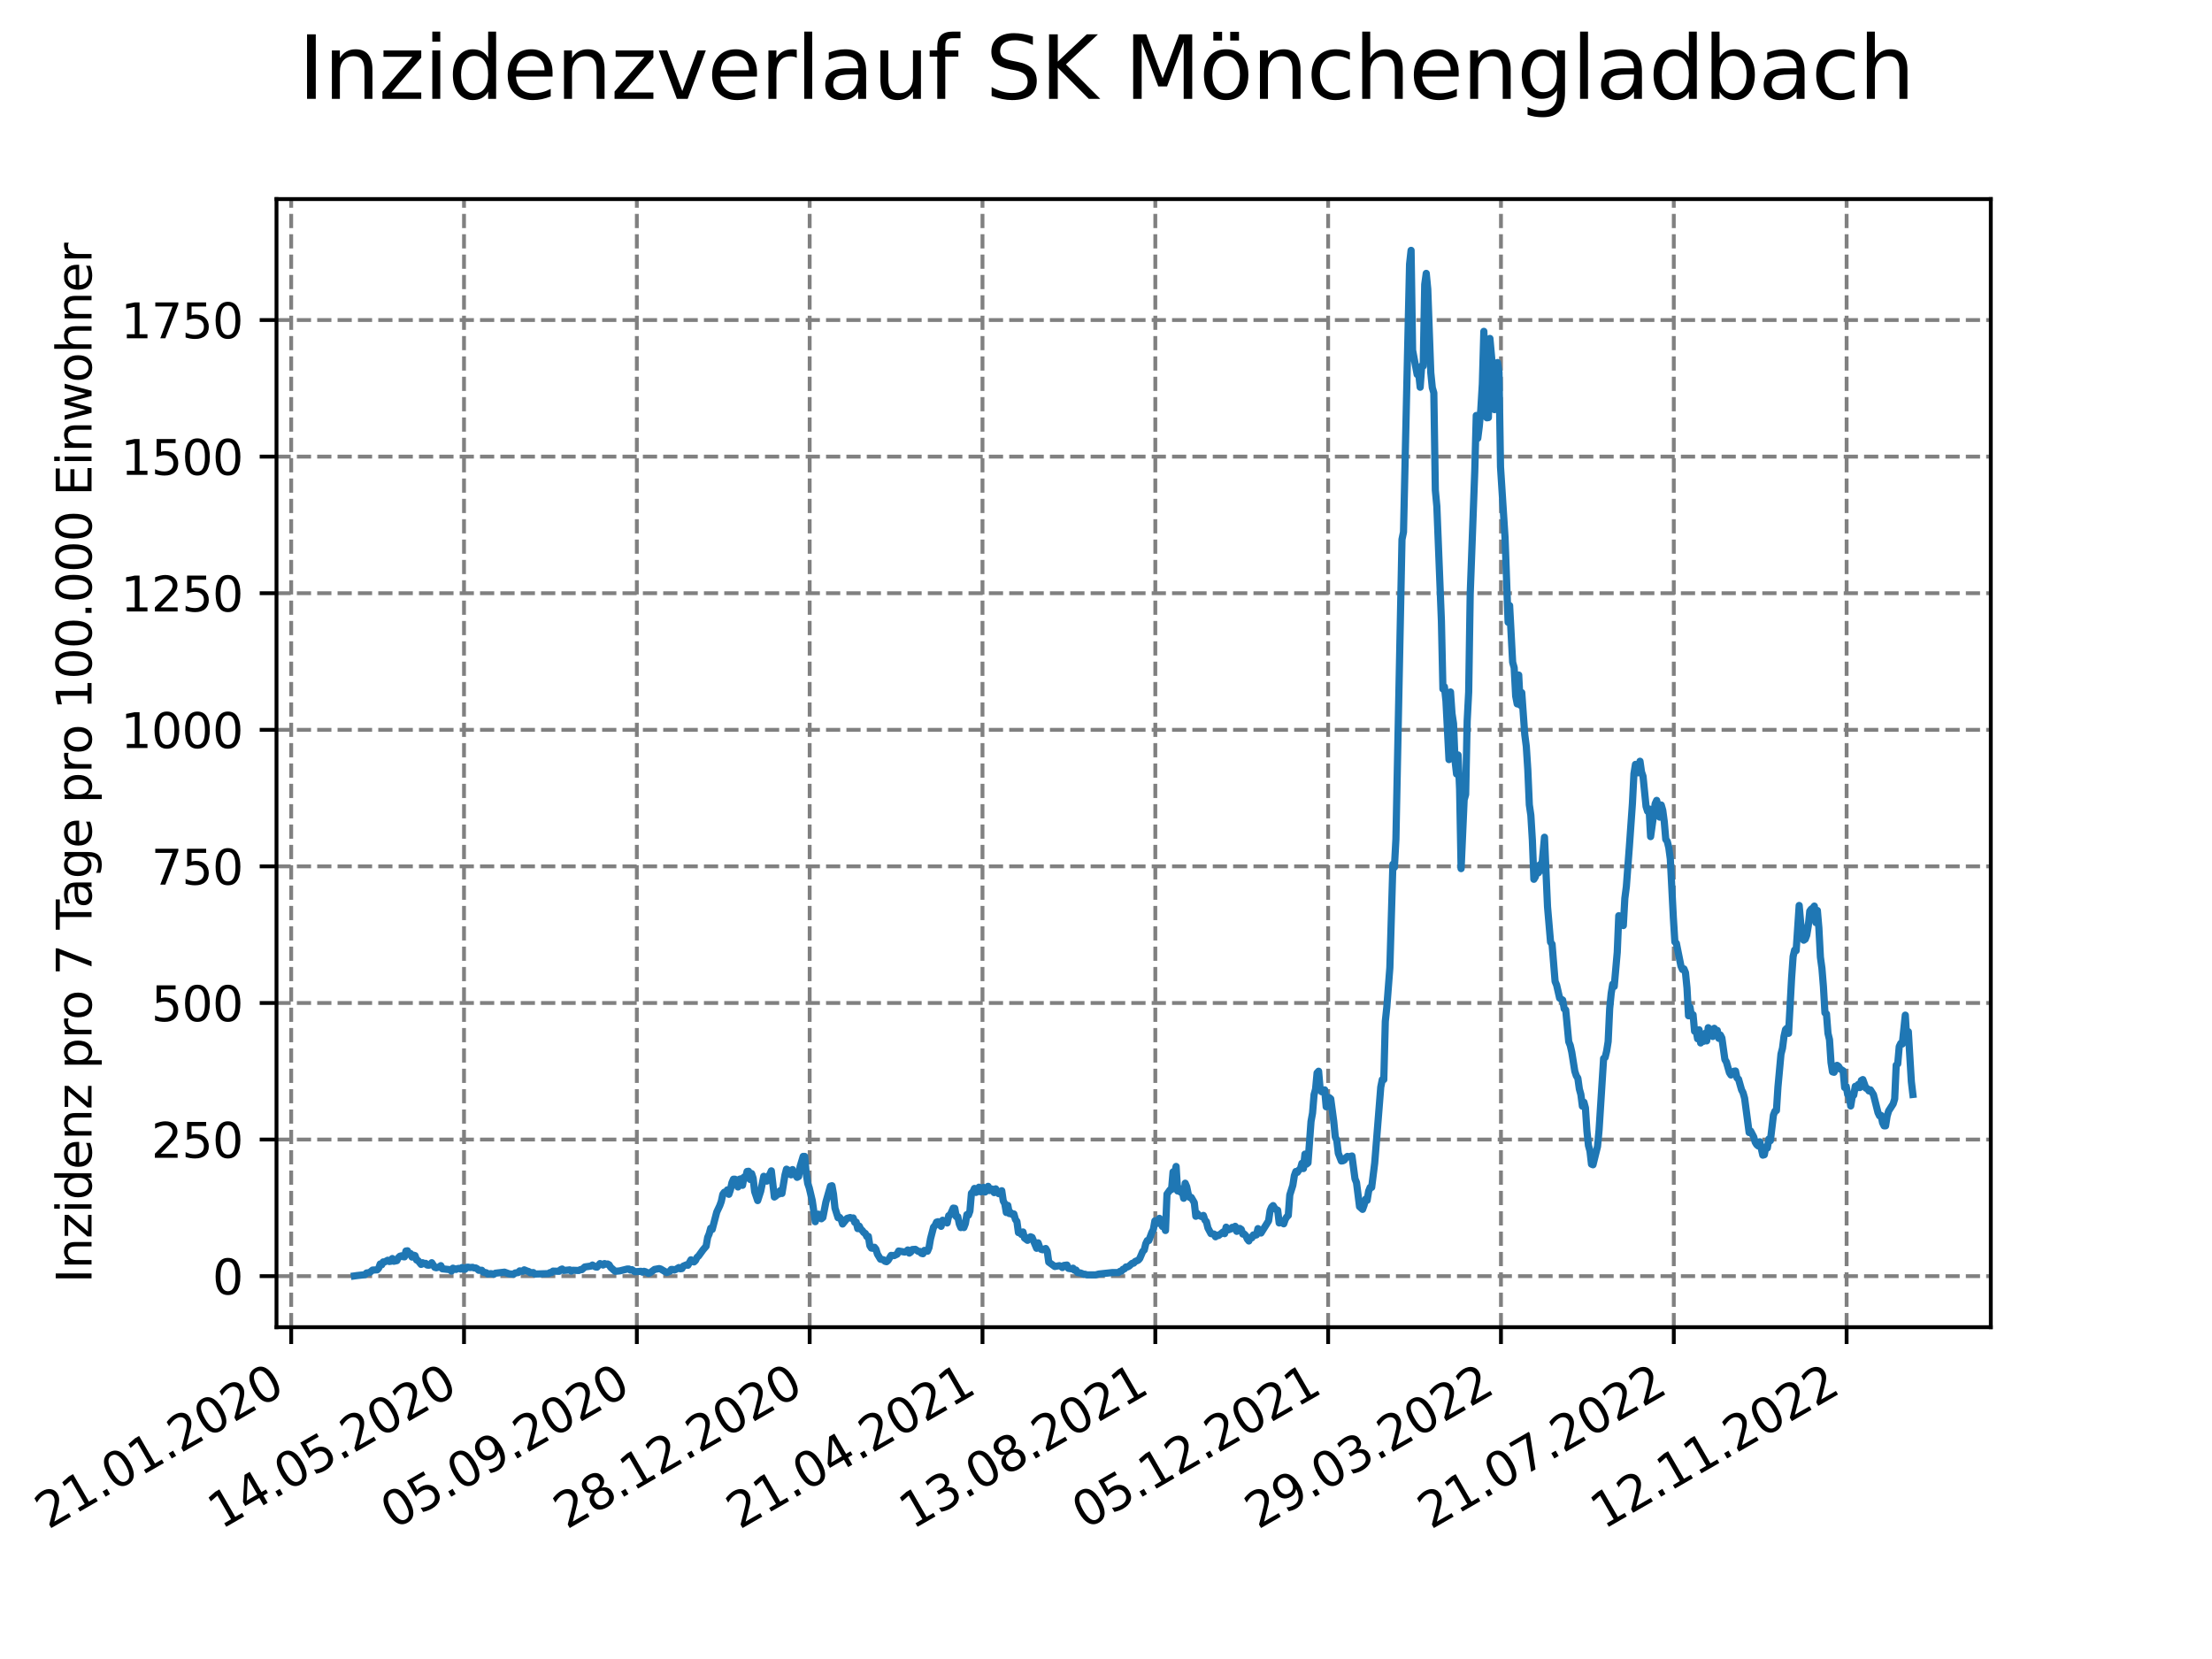 <?xml version="1.0" encoding="utf-8" standalone="no"?>
<!DOCTYPE svg PUBLIC "-//W3C//DTD SVG 1.1//EN"
  "http://www.w3.org/Graphics/SVG/1.1/DTD/svg11.dtd">
<svg xmlns:xlink="http://www.w3.org/1999/xlink" width="460.8pt" height="345.6pt" viewBox="0 0 460.8 345.6" xmlns="http://www.w3.org/2000/svg" version="1.1">
 <defs>
  <style type="text/css">*{stroke-linejoin: round; stroke-linecap: butt}</style>
 </defs>
 <g id="figure_1">
  <g id="patch_1">
   <path d="M 0 345.6 
L 460.8 345.6 
L 460.8 0 
L 0 0 
z
" style="fill: #ffffff"/>
  </g>
  <g id="axes_1">
   <g id="patch_2">
    <path d="M 57.6 276.48 
L 414.72 276.48 
L 414.72 41.472 
L 57.6 41.472 
z
" style="fill: #ffffff"/>
   </g>
   <g id="matplotlib.axis_1">
    <g id="xtick_1">
     <g id="line2d_1">
      <path d="M 60.661 276.48 
L 60.661 41.472 
" clip-path="url(#pd0384ba8cc)" style="fill: none; stroke-dasharray: 2.96,1.28; stroke-dashoffset: 0; stroke: #808080; stroke-width: 0.8"/>
     </g>
     <g id="line2d_2">
      <defs>
       <path id="m687f067a59" d="M 0 0 
L 0 3.5 
" style="stroke: #000000; stroke-width: 0.8"/>
      </defs>
      <g>
       <use xlink:href="#m687f067a59" x="60.661" y="276.48" style="stroke: #000000; stroke-width: 0.8"/>
      </g>
     </g>
     <g id="text_1">
      <!-- 21.01.2020 -->
      <g transform="translate(10.036 318.689) rotate(-30) scale(0.1 -0.1)">
       <defs>
        <path id="DejaVuSans-32" d="M 1228 531 
L 3431 531 
L 3431 0 
L 469 0 
L 469 531 
Q 828 903 1448 1529 
Q 2069 2156 2228 2338 
Q 2531 2678 2651 2914 
Q 2772 3150 2772 3378 
Q 2772 3750 2511 3984 
Q 2250 4219 1831 4219 
Q 1534 4219 1204 4116 
Q 875 4013 500 3803 
L 500 4441 
Q 881 4594 1212 4672 
Q 1544 4750 1819 4750 
Q 2544 4750 2975 4387 
Q 3406 4025 3406 3419 
Q 3406 3131 3298 2873 
Q 3191 2616 2906 2266 
Q 2828 2175 2409 1742 
Q 1991 1309 1228 531 
z
" transform="scale(0.016)"/>
        <path id="DejaVuSans-31" d="M 794 531 
L 1825 531 
L 1825 4091 
L 703 3866 
L 703 4441 
L 1819 4666 
L 2450 4666 
L 2450 531 
L 3481 531 
L 3481 0 
L 794 0 
L 794 531 
z
" transform="scale(0.016)"/>
        <path id="DejaVuSans-2e" d="M 684 794 
L 1344 794 
L 1344 0 
L 684 0 
L 684 794 
z
" transform="scale(0.016)"/>
        <path id="DejaVuSans-30" d="M 2034 4250 
Q 1547 4250 1301 3770 
Q 1056 3291 1056 2328 
Q 1056 1369 1301 889 
Q 1547 409 2034 409 
Q 2525 409 2770 889 
Q 3016 1369 3016 2328 
Q 3016 3291 2770 3770 
Q 2525 4250 2034 4250 
z
M 2034 4750 
Q 2819 4750 3233 4129 
Q 3647 3509 3647 2328 
Q 3647 1150 3233 529 
Q 2819 -91 2034 -91 
Q 1250 -91 836 529 
Q 422 1150 422 2328 
Q 422 3509 836 4129 
Q 1250 4750 2034 4750 
z
" transform="scale(0.016)"/>
       </defs>
       <use xlink:href="#DejaVuSans-32"/>
       <use xlink:href="#DejaVuSans-31" x="63.623"/>
       <use xlink:href="#DejaVuSans-2e" x="127.246"/>
       <use xlink:href="#DejaVuSans-30" x="159.033"/>
       <use xlink:href="#DejaVuSans-31" x="222.656"/>
       <use xlink:href="#DejaVuSans-2e" x="286.279"/>
       <use xlink:href="#DejaVuSans-32" x="318.066"/>
       <use xlink:href="#DejaVuSans-30" x="381.689"/>
       <use xlink:href="#DejaVuSans-32" x="445.312"/>
       <use xlink:href="#DejaVuSans-30" x="508.936"/>
      </g>
     </g>
    </g>
    <g id="xtick_2">
     <g id="line2d_3">
      <path d="M 96.663 276.48 
L 96.663 41.472 
" clip-path="url(#pd0384ba8cc)" style="fill: none; stroke-dasharray: 2.96,1.28; stroke-dashoffset: 0; stroke: #808080; stroke-width: 0.8"/>
     </g>
     <g id="line2d_4">
      <g>
       <use xlink:href="#m687f067a59" x="96.663" y="276.48" style="stroke: #000000; stroke-width: 0.8"/>
      </g>
     </g>
     <g id="text_2">
      <!-- 14.05.2020 -->
      <g transform="translate(46.038 318.689) rotate(-30) scale(0.1 -0.1)">
       <defs>
        <path id="DejaVuSans-34" d="M 2419 4116 
L 825 1625 
L 2419 1625 
L 2419 4116 
z
M 2253 4666 
L 3047 4666 
L 3047 1625 
L 3713 1625 
L 3713 1100 
L 3047 1100 
L 3047 0 
L 2419 0 
L 2419 1100 
L 313 1100 
L 313 1709 
L 2253 4666 
z
" transform="scale(0.016)"/>
        <path id="DejaVuSans-35" d="M 691 4666 
L 3169 4666 
L 3169 4134 
L 1269 4134 
L 1269 2991 
Q 1406 3038 1543 3061 
Q 1681 3084 1819 3084 
Q 2600 3084 3056 2656 
Q 3513 2228 3513 1497 
Q 3513 744 3044 326 
Q 2575 -91 1722 -91 
Q 1428 -91 1123 -41 
Q 819 9 494 109 
L 494 744 
Q 775 591 1075 516 
Q 1375 441 1709 441 
Q 2250 441 2565 725 
Q 2881 1009 2881 1497 
Q 2881 1984 2565 2268 
Q 2250 2553 1709 2553 
Q 1456 2553 1204 2497 
Q 953 2441 691 2322 
L 691 4666 
z
" transform="scale(0.016)"/>
       </defs>
       <use xlink:href="#DejaVuSans-31"/>
       <use xlink:href="#DejaVuSans-34" x="63.623"/>
       <use xlink:href="#DejaVuSans-2e" x="127.246"/>
       <use xlink:href="#DejaVuSans-30" x="159.033"/>
       <use xlink:href="#DejaVuSans-35" x="222.656"/>
       <use xlink:href="#DejaVuSans-2e" x="286.279"/>
       <use xlink:href="#DejaVuSans-32" x="318.066"/>
       <use xlink:href="#DejaVuSans-30" x="381.689"/>
       <use xlink:href="#DejaVuSans-32" x="445.312"/>
       <use xlink:href="#DejaVuSans-30" x="508.936"/>
      </g>
     </g>
    </g>
    <g id="xtick_3">
     <g id="line2d_5">
      <path d="M 132.666 276.48 
L 132.666 41.472 
" clip-path="url(#pd0384ba8cc)" style="fill: none; stroke-dasharray: 2.96,1.28; stroke-dashoffset: 0; stroke: #808080; stroke-width: 0.8"/>
     </g>
     <g id="line2d_6">
      <g>
       <use xlink:href="#m687f067a59" x="132.666" y="276.48" style="stroke: #000000; stroke-width: 0.8"/>
      </g>
     </g>
     <g id="text_3">
      <!-- 05.09.2020 -->
      <g transform="translate(82.041 318.689) rotate(-30) scale(0.1 -0.1)">
       <defs>
        <path id="DejaVuSans-39" d="M 703 97 
L 703 672 
Q 941 559 1184 500 
Q 1428 441 1663 441 
Q 2288 441 2617 861 
Q 2947 1281 2994 2138 
Q 2813 1869 2534 1725 
Q 2256 1581 1919 1581 
Q 1219 1581 811 2004 
Q 403 2428 403 3163 
Q 403 3881 828 4315 
Q 1253 4750 1959 4750 
Q 2769 4750 3195 4129 
Q 3622 3509 3622 2328 
Q 3622 1225 3098 567 
Q 2575 -91 1691 -91 
Q 1453 -91 1209 -44 
Q 966 3 703 97 
z
M 1959 2075 
Q 2384 2075 2632 2365 
Q 2881 2656 2881 3163 
Q 2881 3666 2632 3958 
Q 2384 4250 1959 4250 
Q 1534 4250 1286 3958 
Q 1038 3666 1038 3163 
Q 1038 2656 1286 2365 
Q 1534 2075 1959 2075 
z
" transform="scale(0.016)"/>
       </defs>
       <use xlink:href="#DejaVuSans-30"/>
       <use xlink:href="#DejaVuSans-35" x="63.623"/>
       <use xlink:href="#DejaVuSans-2e" x="127.246"/>
       <use xlink:href="#DejaVuSans-30" x="159.033"/>
       <use xlink:href="#DejaVuSans-39" x="222.656"/>
       <use xlink:href="#DejaVuSans-2e" x="286.279"/>
       <use xlink:href="#DejaVuSans-32" x="318.066"/>
       <use xlink:href="#DejaVuSans-30" x="381.689"/>
       <use xlink:href="#DejaVuSans-32" x="445.312"/>
       <use xlink:href="#DejaVuSans-30" x="508.936"/>
      </g>
     </g>
    </g>
    <g id="xtick_4">
     <g id="line2d_7">
      <path d="M 168.668 276.48 
L 168.668 41.472 
" clip-path="url(#pd0384ba8cc)" style="fill: none; stroke-dasharray: 2.96,1.28; stroke-dashoffset: 0; stroke: #808080; stroke-width: 0.8"/>
     </g>
     <g id="line2d_8">
      <g>
       <use xlink:href="#m687f067a59" x="168.668" y="276.48" style="stroke: #000000; stroke-width: 0.8"/>
      </g>
     </g>
     <g id="text_4">
      <!-- 28.12.2020 -->
      <g transform="translate(118.043 318.689) rotate(-30) scale(0.1 -0.1)">
       <defs>
        <path id="DejaVuSans-38" d="M 2034 2216 
Q 1584 2216 1326 1975 
Q 1069 1734 1069 1313 
Q 1069 891 1326 650 
Q 1584 409 2034 409 
Q 2484 409 2743 651 
Q 3003 894 3003 1313 
Q 3003 1734 2745 1975 
Q 2488 2216 2034 2216 
z
M 1403 2484 
Q 997 2584 770 2862 
Q 544 3141 544 3541 
Q 544 4100 942 4425 
Q 1341 4750 2034 4750 
Q 2731 4750 3128 4425 
Q 3525 4100 3525 3541 
Q 3525 3141 3298 2862 
Q 3072 2584 2669 2484 
Q 3125 2378 3379 2068 
Q 3634 1759 3634 1313 
Q 3634 634 3220 271 
Q 2806 -91 2034 -91 
Q 1263 -91 848 271 
Q 434 634 434 1313 
Q 434 1759 690 2068 
Q 947 2378 1403 2484 
z
M 1172 3481 
Q 1172 3119 1398 2916 
Q 1625 2713 2034 2713 
Q 2441 2713 2670 2916 
Q 2900 3119 2900 3481 
Q 2900 3844 2670 4047 
Q 2441 4250 2034 4250 
Q 1625 4250 1398 4047 
Q 1172 3844 1172 3481 
z
" transform="scale(0.016)"/>
       </defs>
       <use xlink:href="#DejaVuSans-32"/>
       <use xlink:href="#DejaVuSans-38" x="63.623"/>
       <use xlink:href="#DejaVuSans-2e" x="127.246"/>
       <use xlink:href="#DejaVuSans-31" x="159.033"/>
       <use xlink:href="#DejaVuSans-32" x="222.656"/>
       <use xlink:href="#DejaVuSans-2e" x="286.279"/>
       <use xlink:href="#DejaVuSans-32" x="318.066"/>
       <use xlink:href="#DejaVuSans-30" x="381.689"/>
       <use xlink:href="#DejaVuSans-32" x="445.312"/>
       <use xlink:href="#DejaVuSans-30" x="508.936"/>
      </g>
     </g>
    </g>
    <g id="xtick_5">
     <g id="line2d_9">
      <path d="M 204.671 276.48 
L 204.671 41.472 
" clip-path="url(#pd0384ba8cc)" style="fill: none; stroke-dasharray: 2.96,1.28; stroke-dashoffset: 0; stroke: #808080; stroke-width: 0.8"/>
     </g>
     <g id="line2d_10">
      <g>
       <use xlink:href="#m687f067a59" x="204.671" y="276.48" style="stroke: #000000; stroke-width: 0.8"/>
      </g>
     </g>
     <g id="text_5">
      <!-- 21.04.2021 -->
      <g transform="translate(154.046 318.689) rotate(-30) scale(0.1 -0.1)">
       <use xlink:href="#DejaVuSans-32"/>
       <use xlink:href="#DejaVuSans-31" x="63.623"/>
       <use xlink:href="#DejaVuSans-2e" x="127.246"/>
       <use xlink:href="#DejaVuSans-30" x="159.033"/>
       <use xlink:href="#DejaVuSans-34" x="222.656"/>
       <use xlink:href="#DejaVuSans-2e" x="286.279"/>
       <use xlink:href="#DejaVuSans-32" x="318.066"/>
       <use xlink:href="#DejaVuSans-30" x="381.689"/>
       <use xlink:href="#DejaVuSans-32" x="445.312"/>
       <use xlink:href="#DejaVuSans-31" x="508.936"/>
      </g>
     </g>
    </g>
    <g id="xtick_6">
     <g id="line2d_11">
      <path d="M 240.673 276.48 
L 240.673 41.472 
" clip-path="url(#pd0384ba8cc)" style="fill: none; stroke-dasharray: 2.96,1.28; stroke-dashoffset: 0; stroke: #808080; stroke-width: 0.8"/>
     </g>
     <g id="line2d_12">
      <g>
       <use xlink:href="#m687f067a59" x="240.673" y="276.48" style="stroke: #000000; stroke-width: 0.8"/>
      </g>
     </g>
     <g id="text_6">
      <!-- 13.08.2021 -->
      <g transform="translate(190.048 318.689) rotate(-30) scale(0.1 -0.1)">
       <defs>
        <path id="DejaVuSans-33" d="M 2597 2516 
Q 3050 2419 3304 2112 
Q 3559 1806 3559 1356 
Q 3559 666 3084 287 
Q 2609 -91 1734 -91 
Q 1441 -91 1130 -33 
Q 819 25 488 141 
L 488 750 
Q 750 597 1062 519 
Q 1375 441 1716 441 
Q 2309 441 2620 675 
Q 2931 909 2931 1356 
Q 2931 1769 2642 2001 
Q 2353 2234 1838 2234 
L 1294 2234 
L 1294 2753 
L 1863 2753 
Q 2328 2753 2575 2939 
Q 2822 3125 2822 3475 
Q 2822 3834 2567 4026 
Q 2313 4219 1838 4219 
Q 1578 4219 1281 4162 
Q 984 4106 628 3988 
L 628 4550 
Q 988 4650 1302 4700 
Q 1616 4750 1894 4750 
Q 2613 4750 3031 4423 
Q 3450 4097 3450 3541 
Q 3450 3153 3228 2886 
Q 3006 2619 2597 2516 
z
" transform="scale(0.016)"/>
       </defs>
       <use xlink:href="#DejaVuSans-31"/>
       <use xlink:href="#DejaVuSans-33" x="63.623"/>
       <use xlink:href="#DejaVuSans-2e" x="127.246"/>
       <use xlink:href="#DejaVuSans-30" x="159.033"/>
       <use xlink:href="#DejaVuSans-38" x="222.656"/>
       <use xlink:href="#DejaVuSans-2e" x="286.279"/>
       <use xlink:href="#DejaVuSans-32" x="318.066"/>
       <use xlink:href="#DejaVuSans-30" x="381.689"/>
       <use xlink:href="#DejaVuSans-32" x="445.312"/>
       <use xlink:href="#DejaVuSans-31" x="508.936"/>
      </g>
     </g>
    </g>
    <g id="xtick_7">
     <g id="line2d_13">
      <path d="M 276.676 276.48 
L 276.676 41.472 
" clip-path="url(#pd0384ba8cc)" style="fill: none; stroke-dasharray: 2.96,1.28; stroke-dashoffset: 0; stroke: #808080; stroke-width: 0.8"/>
     </g>
     <g id="line2d_14">
      <g>
       <use xlink:href="#m687f067a59" x="276.676" y="276.48" style="stroke: #000000; stroke-width: 0.8"/>
      </g>
     </g>
     <g id="text_7">
      <!-- 05.12.2021 -->
      <g transform="translate(226.051 318.689) rotate(-30) scale(0.1 -0.1)">
       <use xlink:href="#DejaVuSans-30"/>
       <use xlink:href="#DejaVuSans-35" x="63.623"/>
       <use xlink:href="#DejaVuSans-2e" x="127.246"/>
       <use xlink:href="#DejaVuSans-31" x="159.033"/>
       <use xlink:href="#DejaVuSans-32" x="222.656"/>
       <use xlink:href="#DejaVuSans-2e" x="286.279"/>
       <use xlink:href="#DejaVuSans-32" x="318.066"/>
       <use xlink:href="#DejaVuSans-30" x="381.689"/>
       <use xlink:href="#DejaVuSans-32" x="445.312"/>
       <use xlink:href="#DejaVuSans-31" x="508.936"/>
      </g>
     </g>
    </g>
    <g id="xtick_8">
     <g id="line2d_15">
      <path d="M 312.679 276.48 
L 312.679 41.472 
" clip-path="url(#pd0384ba8cc)" style="fill: none; stroke-dasharray: 2.96,1.28; stroke-dashoffset: 0; stroke: #808080; stroke-width: 0.8"/>
     </g>
     <g id="line2d_16">
      <g>
       <use xlink:href="#m687f067a59" x="312.679" y="276.48" style="stroke: #000000; stroke-width: 0.8"/>
      </g>
     </g>
     <g id="text_8">
      <!-- 29.03.2022 -->
      <g transform="translate(262.053 318.689) rotate(-30) scale(0.1 -0.1)">
       <use xlink:href="#DejaVuSans-32"/>
       <use xlink:href="#DejaVuSans-39" x="63.623"/>
       <use xlink:href="#DejaVuSans-2e" x="127.246"/>
       <use xlink:href="#DejaVuSans-30" x="159.033"/>
       <use xlink:href="#DejaVuSans-33" x="222.656"/>
       <use xlink:href="#DejaVuSans-2e" x="286.279"/>
       <use xlink:href="#DejaVuSans-32" x="318.066"/>
       <use xlink:href="#DejaVuSans-30" x="381.689"/>
       <use xlink:href="#DejaVuSans-32" x="445.312"/>
       <use xlink:href="#DejaVuSans-32" x="508.936"/>
      </g>
     </g>
    </g>
    <g id="xtick_9">
     <g id="line2d_17">
      <path d="M 348.681 276.48 
L 348.681 41.472 
" clip-path="url(#pd0384ba8cc)" style="fill: none; stroke-dasharray: 2.96,1.28; stroke-dashoffset: 0; stroke: #808080; stroke-width: 0.8"/>
     </g>
     <g id="line2d_18">
      <g>
       <use xlink:href="#m687f067a59" x="348.681" y="276.48" style="stroke: #000000; stroke-width: 0.8"/>
      </g>
     </g>
     <g id="text_9">
      <!-- 21.07.2022 -->
      <g transform="translate(298.056 318.689) rotate(-30) scale(0.1 -0.1)">
       <defs>
        <path id="DejaVuSans-37" d="M 525 4666 
L 3525 4666 
L 3525 4397 
L 1831 0 
L 1172 0 
L 2766 4134 
L 525 4134 
L 525 4666 
z
" transform="scale(0.016)"/>
       </defs>
       <use xlink:href="#DejaVuSans-32"/>
       <use xlink:href="#DejaVuSans-31" x="63.623"/>
       <use xlink:href="#DejaVuSans-2e" x="127.246"/>
       <use xlink:href="#DejaVuSans-30" x="159.033"/>
       <use xlink:href="#DejaVuSans-37" x="222.656"/>
       <use xlink:href="#DejaVuSans-2e" x="286.279"/>
       <use xlink:href="#DejaVuSans-32" x="318.066"/>
       <use xlink:href="#DejaVuSans-30" x="381.689"/>
       <use xlink:href="#DejaVuSans-32" x="445.312"/>
       <use xlink:href="#DejaVuSans-32" x="508.936"/>
      </g>
     </g>
    </g>
    <g id="xtick_10">
     <g id="line2d_19">
      <path d="M 384.684 276.48 
L 384.684 41.472 
" clip-path="url(#pd0384ba8cc)" style="fill: none; stroke-dasharray: 2.96,1.28; stroke-dashoffset: 0; stroke: #808080; stroke-width: 0.8"/>
     </g>
     <g id="line2d_20">
      <g>
       <use xlink:href="#m687f067a59" x="384.684" y="276.48" style="stroke: #000000; stroke-width: 0.8"/>
      </g>
     </g>
     <g id="text_10">
      <!-- 12.11.2022 -->
      <g transform="translate(334.058 318.689) rotate(-30) scale(0.1 -0.1)">
       <use xlink:href="#DejaVuSans-31"/>
       <use xlink:href="#DejaVuSans-32" x="63.623"/>
       <use xlink:href="#DejaVuSans-2e" x="127.246"/>
       <use xlink:href="#DejaVuSans-31" x="159.033"/>
       <use xlink:href="#DejaVuSans-31" x="222.656"/>
       <use xlink:href="#DejaVuSans-2e" x="286.279"/>
       <use xlink:href="#DejaVuSans-32" x="318.066"/>
       <use xlink:href="#DejaVuSans-30" x="381.689"/>
       <use xlink:href="#DejaVuSans-32" x="445.312"/>
       <use xlink:href="#DejaVuSans-32" x="508.936"/>
      </g>
     </g>
    </g>
   </g>
   <g id="matplotlib.axis_2">
    <g id="ytick_1">
     <g id="line2d_21">
      <path d="M 57.6 265.841 
L 414.72 265.841 
" clip-path="url(#pd0384ba8cc)" style="fill: none; stroke-dasharray: 2.96,1.28; stroke-dashoffset: 0; stroke: #808080; stroke-width: 0.8"/>
     </g>
     <g id="line2d_22">
      <defs>
       <path id="m13bab1304a" d="M 0 0 
L -3.5 0 
" style="stroke: #000000; stroke-width: 0.8"/>
      </defs>
      <g>
       <use xlink:href="#m13bab1304a" x="57.6" y="265.841" style="stroke: #000000; stroke-width: 0.8"/>
      </g>
     </g>
     <g id="text_11">
      <!-- 0 -->
      <g transform="translate(44.237 269.641) scale(0.1 -0.1)">
       <use xlink:href="#DejaVuSans-30"/>
      </g>
     </g>
    </g>
    <g id="ytick_2">
     <g id="line2d_23">
      <path d="M 57.6 237.388 
L 414.72 237.388 
" clip-path="url(#pd0384ba8cc)" style="fill: none; stroke-dasharray: 2.96,1.28; stroke-dashoffset: 0; stroke: #808080; stroke-width: 0.8"/>
     </g>
     <g id="line2d_24">
      <g>
       <use xlink:href="#m13bab1304a" x="57.6" y="237.388" style="stroke: #000000; stroke-width: 0.8"/>
      </g>
     </g>
     <g id="text_12">
      <!-- 250 -->
      <g transform="translate(31.512 241.187) scale(0.1 -0.1)">
       <use xlink:href="#DejaVuSans-32"/>
       <use xlink:href="#DejaVuSans-35" x="63.623"/>
       <use xlink:href="#DejaVuSans-30" x="127.246"/>
      </g>
     </g>
    </g>
    <g id="ytick_3">
     <g id="line2d_25">
      <path d="M 57.6 208.935 
L 414.72 208.935 
" clip-path="url(#pd0384ba8cc)" style="fill: none; stroke-dasharray: 2.96,1.28; stroke-dashoffset: 0; stroke: #808080; stroke-width: 0.8"/>
     </g>
     <g id="line2d_26">
      <g>
       <use xlink:href="#m13bab1304a" x="57.6" y="208.935" style="stroke: #000000; stroke-width: 0.8"/>
      </g>
     </g>
     <g id="text_13">
      <!-- 500 -->
      <g transform="translate(31.512 212.734) scale(0.1 -0.1)">
       <use xlink:href="#DejaVuSans-35"/>
       <use xlink:href="#DejaVuSans-30" x="63.623"/>
       <use xlink:href="#DejaVuSans-30" x="127.246"/>
      </g>
     </g>
    </g>
    <g id="ytick_4">
     <g id="line2d_27">
      <path d="M 57.6 180.482 
L 414.72 180.482 
" clip-path="url(#pd0384ba8cc)" style="fill: none; stroke-dasharray: 2.96,1.28; stroke-dashoffset: 0; stroke: #808080; stroke-width: 0.8"/>
     </g>
     <g id="line2d_28">
      <g>
       <use xlink:href="#m13bab1304a" x="57.6" y="180.482" style="stroke: #000000; stroke-width: 0.8"/>
      </g>
     </g>
     <g id="text_14">
      <!-- 750 -->
      <g transform="translate(31.512 184.281) scale(0.1 -0.1)">
       <use xlink:href="#DejaVuSans-37"/>
       <use xlink:href="#DejaVuSans-35" x="63.623"/>
       <use xlink:href="#DejaVuSans-30" x="127.246"/>
      </g>
     </g>
    </g>
    <g id="ytick_5">
     <g id="line2d_29">
      <path d="M 57.6 152.029 
L 414.72 152.029 
" clip-path="url(#pd0384ba8cc)" style="fill: none; stroke-dasharray: 2.96,1.28; stroke-dashoffset: 0; stroke: #808080; stroke-width: 0.8"/>
     </g>
     <g id="line2d_30">
      <g>
       <use xlink:href="#m13bab1304a" x="57.6" y="152.029" style="stroke: #000000; stroke-width: 0.8"/>
      </g>
     </g>
     <g id="text_15">
      <!-- 1000 -->
      <g transform="translate(25.15 155.828) scale(0.1 -0.1)">
       <use xlink:href="#DejaVuSans-31"/>
       <use xlink:href="#DejaVuSans-30" x="63.623"/>
       <use xlink:href="#DejaVuSans-30" x="127.246"/>
       <use xlink:href="#DejaVuSans-30" x="190.869"/>
      </g>
     </g>
    </g>
    <g id="ytick_6">
     <g id="line2d_31">
      <path d="M 57.6 123.575 
L 414.72 123.575 
" clip-path="url(#pd0384ba8cc)" style="fill: none; stroke-dasharray: 2.96,1.28; stroke-dashoffset: 0; stroke: #808080; stroke-width: 0.8"/>
     </g>
     <g id="line2d_32">
      <g>
       <use xlink:href="#m13bab1304a" x="57.6" y="123.575" style="stroke: #000000; stroke-width: 0.8"/>
      </g>
     </g>
     <g id="text_16">
      <!-- 1250 -->
      <g transform="translate(25.15 127.375) scale(0.1 -0.1)">
       <use xlink:href="#DejaVuSans-31"/>
       <use xlink:href="#DejaVuSans-32" x="63.623"/>
       <use xlink:href="#DejaVuSans-35" x="127.246"/>
       <use xlink:href="#DejaVuSans-30" x="190.869"/>
      </g>
     </g>
    </g>
    <g id="ytick_7">
     <g id="line2d_33">
      <path d="M 57.6 95.122 
L 414.72 95.122 
" clip-path="url(#pd0384ba8cc)" style="fill: none; stroke-dasharray: 2.96,1.28; stroke-dashoffset: 0; stroke: #808080; stroke-width: 0.8"/>
     </g>
     <g id="line2d_34">
      <g>
       <use xlink:href="#m13bab1304a" x="57.6" y="95.122" style="stroke: #000000; stroke-width: 0.8"/>
      </g>
     </g>
     <g id="text_17">
      <!-- 1500 -->
      <g transform="translate(25.15 98.921) scale(0.1 -0.1)">
       <use xlink:href="#DejaVuSans-31"/>
       <use xlink:href="#DejaVuSans-35" x="63.623"/>
       <use xlink:href="#DejaVuSans-30" x="127.246"/>
       <use xlink:href="#DejaVuSans-30" x="190.869"/>
      </g>
     </g>
    </g>
    <g id="ytick_8">
     <g id="line2d_35">
      <path d="M 57.6 66.669 
L 414.72 66.669 
" clip-path="url(#pd0384ba8cc)" style="fill: none; stroke-dasharray: 2.96,1.28; stroke-dashoffset: 0; stroke: #808080; stroke-width: 0.8"/>
     </g>
     <g id="line2d_36">
      <g>
       <use xlink:href="#m13bab1304a" x="57.6" y="66.669" style="stroke: #000000; stroke-width: 0.8"/>
      </g>
     </g>
     <g id="text_18">
      <!-- 1750 -->
      <g transform="translate(25.15 70.468) scale(0.1 -0.1)">
       <use xlink:href="#DejaVuSans-31"/>
       <use xlink:href="#DejaVuSans-37" x="63.623"/>
       <use xlink:href="#DejaVuSans-35" x="127.246"/>
       <use xlink:href="#DejaVuSans-30" x="190.869"/>
      </g>
     </g>
    </g>
    <g id="text_19">
     <!-- Inzidenz pro 7 Tage pro 100.000 Einwohner -->
     <g transform="translate(19.07 267.301) rotate(-90) scale(0.1 -0.1)">
      <defs>
       <path id="DejaVuSans-49" d="M 628 4666 
L 1259 4666 
L 1259 0 
L 628 0 
L 628 4666 
z
" transform="scale(0.016)"/>
       <path id="DejaVuSans-6e" d="M 3513 2113 
L 3513 0 
L 2938 0 
L 2938 2094 
Q 2938 2591 2744 2837 
Q 2550 3084 2163 3084 
Q 1697 3084 1428 2787 
Q 1159 2491 1159 1978 
L 1159 0 
L 581 0 
L 581 3500 
L 1159 3500 
L 1159 2956 
Q 1366 3272 1645 3428 
Q 1925 3584 2291 3584 
Q 2894 3584 3203 3211 
Q 3513 2838 3513 2113 
z
" transform="scale(0.016)"/>
       <path id="DejaVuSans-7a" d="M 353 3500 
L 3084 3500 
L 3084 2975 
L 922 459 
L 3084 459 
L 3084 0 
L 275 0 
L 275 525 
L 2438 3041 
L 353 3041 
L 353 3500 
z
" transform="scale(0.016)"/>
       <path id="DejaVuSans-69" d="M 603 3500 
L 1178 3500 
L 1178 0 
L 603 0 
L 603 3500 
z
M 603 4863 
L 1178 4863 
L 1178 4134 
L 603 4134 
L 603 4863 
z
" transform="scale(0.016)"/>
       <path id="DejaVuSans-64" d="M 2906 2969 
L 2906 4863 
L 3481 4863 
L 3481 0 
L 2906 0 
L 2906 525 
Q 2725 213 2448 61 
Q 2172 -91 1784 -91 
Q 1150 -91 751 415 
Q 353 922 353 1747 
Q 353 2572 751 3078 
Q 1150 3584 1784 3584 
Q 2172 3584 2448 3432 
Q 2725 3281 2906 2969 
z
M 947 1747 
Q 947 1113 1208 752 
Q 1469 391 1925 391 
Q 2381 391 2643 752 
Q 2906 1113 2906 1747 
Q 2906 2381 2643 2742 
Q 2381 3103 1925 3103 
Q 1469 3103 1208 2742 
Q 947 2381 947 1747 
z
" transform="scale(0.016)"/>
       <path id="DejaVuSans-65" d="M 3597 1894 
L 3597 1613 
L 953 1613 
Q 991 1019 1311 708 
Q 1631 397 2203 397 
Q 2534 397 2845 478 
Q 3156 559 3463 722 
L 3463 178 
Q 3153 47 2828 -22 
Q 2503 -91 2169 -91 
Q 1331 -91 842 396 
Q 353 884 353 1716 
Q 353 2575 817 3079 
Q 1281 3584 2069 3584 
Q 2775 3584 3186 3129 
Q 3597 2675 3597 1894 
z
M 3022 2063 
Q 3016 2534 2758 2815 
Q 2500 3097 2075 3097 
Q 1594 3097 1305 2825 
Q 1016 2553 972 2059 
L 3022 2063 
z
" transform="scale(0.016)"/>
       <path id="DejaVuSans-20" transform="scale(0.016)"/>
       <path id="DejaVuSans-70" d="M 1159 525 
L 1159 -1331 
L 581 -1331 
L 581 3500 
L 1159 3500 
L 1159 2969 
Q 1341 3281 1617 3432 
Q 1894 3584 2278 3584 
Q 2916 3584 3314 3078 
Q 3713 2572 3713 1747 
Q 3713 922 3314 415 
Q 2916 -91 2278 -91 
Q 1894 -91 1617 61 
Q 1341 213 1159 525 
z
M 3116 1747 
Q 3116 2381 2855 2742 
Q 2594 3103 2138 3103 
Q 1681 3103 1420 2742 
Q 1159 2381 1159 1747 
Q 1159 1113 1420 752 
Q 1681 391 2138 391 
Q 2594 391 2855 752 
Q 3116 1113 3116 1747 
z
" transform="scale(0.016)"/>
       <path id="DejaVuSans-72" d="M 2631 2963 
Q 2534 3019 2420 3045 
Q 2306 3072 2169 3072 
Q 1681 3072 1420 2755 
Q 1159 2438 1159 1844 
L 1159 0 
L 581 0 
L 581 3500 
L 1159 3500 
L 1159 2956 
Q 1341 3275 1631 3429 
Q 1922 3584 2338 3584 
Q 2397 3584 2469 3576 
Q 2541 3569 2628 3553 
L 2631 2963 
z
" transform="scale(0.016)"/>
       <path id="DejaVuSans-6f" d="M 1959 3097 
Q 1497 3097 1228 2736 
Q 959 2375 959 1747 
Q 959 1119 1226 758 
Q 1494 397 1959 397 
Q 2419 397 2687 759 
Q 2956 1122 2956 1747 
Q 2956 2369 2687 2733 
Q 2419 3097 1959 3097 
z
M 1959 3584 
Q 2709 3584 3137 3096 
Q 3566 2609 3566 1747 
Q 3566 888 3137 398 
Q 2709 -91 1959 -91 
Q 1206 -91 779 398 
Q 353 888 353 1747 
Q 353 2609 779 3096 
Q 1206 3584 1959 3584 
z
" transform="scale(0.016)"/>
       <path id="DejaVuSans-54" d="M -19 4666 
L 3928 4666 
L 3928 4134 
L 2272 4134 
L 2272 0 
L 1638 0 
L 1638 4134 
L -19 4134 
L -19 4666 
z
" transform="scale(0.016)"/>
       <path id="DejaVuSans-61" d="M 2194 1759 
Q 1497 1759 1228 1600 
Q 959 1441 959 1056 
Q 959 750 1161 570 
Q 1363 391 1709 391 
Q 2188 391 2477 730 
Q 2766 1069 2766 1631 
L 2766 1759 
L 2194 1759 
z
M 3341 1997 
L 3341 0 
L 2766 0 
L 2766 531 
Q 2569 213 2275 61 
Q 1981 -91 1556 -91 
Q 1019 -91 701 211 
Q 384 513 384 1019 
Q 384 1609 779 1909 
Q 1175 2209 1959 2209 
L 2766 2209 
L 2766 2266 
Q 2766 2663 2505 2880 
Q 2244 3097 1772 3097 
Q 1472 3097 1187 3025 
Q 903 2953 641 2809 
L 641 3341 
Q 956 3463 1253 3523 
Q 1550 3584 1831 3584 
Q 2591 3584 2966 3190 
Q 3341 2797 3341 1997 
z
" transform="scale(0.016)"/>
       <path id="DejaVuSans-67" d="M 2906 1791 
Q 2906 2416 2648 2759 
Q 2391 3103 1925 3103 
Q 1463 3103 1205 2759 
Q 947 2416 947 1791 
Q 947 1169 1205 825 
Q 1463 481 1925 481 
Q 2391 481 2648 825 
Q 2906 1169 2906 1791 
z
M 3481 434 
Q 3481 -459 3084 -895 
Q 2688 -1331 1869 -1331 
Q 1566 -1331 1297 -1286 
Q 1028 -1241 775 -1147 
L 775 -588 
Q 1028 -725 1275 -790 
Q 1522 -856 1778 -856 
Q 2344 -856 2625 -561 
Q 2906 -266 2906 331 
L 2906 616 
Q 2728 306 2450 153 
Q 2172 0 1784 0 
Q 1141 0 747 490 
Q 353 981 353 1791 
Q 353 2603 747 3093 
Q 1141 3584 1784 3584 
Q 2172 3584 2450 3431 
Q 2728 3278 2906 2969 
L 2906 3500 
L 3481 3500 
L 3481 434 
z
" transform="scale(0.016)"/>
       <path id="DejaVuSans-45" d="M 628 4666 
L 3578 4666 
L 3578 4134 
L 1259 4134 
L 1259 2753 
L 3481 2753 
L 3481 2222 
L 1259 2222 
L 1259 531 
L 3634 531 
L 3634 0 
L 628 0 
L 628 4666 
z
" transform="scale(0.016)"/>
       <path id="DejaVuSans-77" d="M 269 3500 
L 844 3500 
L 1563 769 
L 2278 3500 
L 2956 3500 
L 3675 769 
L 4391 3500 
L 4966 3500 
L 4050 0 
L 3372 0 
L 2619 2869 
L 1863 0 
L 1184 0 
L 269 3500 
z
" transform="scale(0.016)"/>
       <path id="DejaVuSans-68" d="M 3513 2113 
L 3513 0 
L 2938 0 
L 2938 2094 
Q 2938 2591 2744 2837 
Q 2550 3084 2163 3084 
Q 1697 3084 1428 2787 
Q 1159 2491 1159 1978 
L 1159 0 
L 581 0 
L 581 4863 
L 1159 4863 
L 1159 2956 
Q 1366 3272 1645 3428 
Q 1925 3584 2291 3584 
Q 2894 3584 3203 3211 
Q 3513 2838 3513 2113 
z
" transform="scale(0.016)"/>
      </defs>
      <use xlink:href="#DejaVuSans-49"/>
      <use xlink:href="#DejaVuSans-6e" x="29.492"/>
      <use xlink:href="#DejaVuSans-7a" x="92.871"/>
      <use xlink:href="#DejaVuSans-69" x="145.361"/>
      <use xlink:href="#DejaVuSans-64" x="173.145"/>
      <use xlink:href="#DejaVuSans-65" x="236.621"/>
      <use xlink:href="#DejaVuSans-6e" x="298.145"/>
      <use xlink:href="#DejaVuSans-7a" x="361.523"/>
      <use xlink:href="#DejaVuSans-20" x="414.014"/>
      <use xlink:href="#DejaVuSans-70" x="445.801"/>
      <use xlink:href="#DejaVuSans-72" x="509.277"/>
      <use xlink:href="#DejaVuSans-6f" x="548.141"/>
      <use xlink:href="#DejaVuSans-20" x="609.322"/>
      <use xlink:href="#DejaVuSans-37" x="641.109"/>
      <use xlink:href="#DejaVuSans-20" x="704.732"/>
      <use xlink:href="#DejaVuSans-54" x="736.52"/>
      <use xlink:href="#DejaVuSans-61" x="781.104"/>
      <use xlink:href="#DejaVuSans-67" x="842.383"/>
      <use xlink:href="#DejaVuSans-65" x="905.859"/>
      <use xlink:href="#DejaVuSans-20" x="967.383"/>
      <use xlink:href="#DejaVuSans-70" x="999.17"/>
      <use xlink:href="#DejaVuSans-72" x="1062.646"/>
      <use xlink:href="#DejaVuSans-6f" x="1101.51"/>
      <use xlink:href="#DejaVuSans-20" x="1162.691"/>
      <use xlink:href="#DejaVuSans-31" x="1194.479"/>
      <use xlink:href="#DejaVuSans-30" x="1258.102"/>
      <use xlink:href="#DejaVuSans-30" x="1321.725"/>
      <use xlink:href="#DejaVuSans-2e" x="1385.348"/>
      <use xlink:href="#DejaVuSans-30" x="1417.135"/>
      <use xlink:href="#DejaVuSans-30" x="1480.758"/>
      <use xlink:href="#DejaVuSans-30" x="1544.381"/>
      <use xlink:href="#DejaVuSans-20" x="1608.004"/>
      <use xlink:href="#DejaVuSans-45" x="1639.791"/>
      <use xlink:href="#DejaVuSans-69" x="1702.975"/>
      <use xlink:href="#DejaVuSans-6e" x="1730.758"/>
      <use xlink:href="#DejaVuSans-77" x="1794.137"/>
      <use xlink:href="#DejaVuSans-6f" x="1875.924"/>
      <use xlink:href="#DejaVuSans-68" x="1937.105"/>
      <use xlink:href="#DejaVuSans-6e" x="2000.484"/>
      <use xlink:href="#DejaVuSans-65" x="2063.863"/>
      <use xlink:href="#DejaVuSans-72" x="2125.387"/>
     </g>
    </g>
   </g>
   <g id="line2d_37">
    <path d="M 73.833 265.798 
L 74.464 265.711 
L 76.043 265.536 
L 76.359 265.187 
L 76.991 265.1 
L 77.622 264.577 
L 78.57 264.533 
L 78.886 264.185 
L 79.202 263.313 
L 79.517 263.487 
L 79.833 262.877 
L 80.149 262.877 
L 80.781 262.528 
L 81.096 262.789 
L 81.412 262.746 
L 81.728 262.179 
L 82.044 262.746 
L 82.675 262.615 
L 82.991 262.005 
L 83.307 261.699 
L 83.623 261.612 
L 83.939 261.787 
L 84.255 261.83 
L 84.57 260.609 
L 84.886 260.566 
L 85.202 261.307 
L 85.518 261.133 
L 85.834 261.874 
L 86.149 261.481 
L 86.465 261.569 
L 86.781 262.484 
L 87.097 262.615 
L 87.728 263.4 
L 88.044 263.051 
L 88.36 263.269 
L 88.676 263.182 
L 88.992 263.531 
L 89.308 263.574 
L 89.623 263.487 
L 89.939 263.051 
L 90.571 264.01 
L 90.887 264.097 
L 91.518 263.923 
L 91.834 263.661 
L 92.15 264.315 
L 93.729 264.49 
L 94.045 264.795 
L 94.36 264.185 
L 94.992 264.446 
L 95.308 264.272 
L 95.624 264.228 
L 95.94 264.359 
L 96.255 264.054 
L 96.571 264.403 
L 96.887 264.403 
L 97.203 264.01 
L 97.519 263.967 
L 97.834 264.054 
L 98.466 264.01 
L 98.782 264.141 
L 99.098 264.141 
L 99.413 264.315 
L 99.729 264.621 
L 100.361 264.621 
L 100.677 265.013 
L 101.308 265.144 
L 101.624 265.405 
L 102.256 265.318 
L 102.887 265.449 
L 103.203 265.231 
L 105.098 265.013 
L 106.046 265.362 
L 106.993 265.449 
L 107.309 265.187 
L 107.94 265.1 
L 108.256 264.751 
L 108.888 264.839 
L 109.204 264.533 
L 109.835 264.795 
L 110.151 264.882 
L 110.467 265.144 
L 111.099 265.1 
L 111.414 265.405 
L 114.257 265.318 
L 114.572 265.1 
L 114.888 265.1 
L 115.204 264.795 
L 116.467 264.839 
L 116.783 264.49 
L 117.099 264.359 
L 117.415 264.664 
L 118.362 264.577 
L 118.678 264.533 
L 118.994 264.795 
L 119.31 264.621 
L 120.573 264.664 
L 120.889 264.49 
L 121.204 264.49 
L 121.836 263.923 
L 123.099 263.749 
L 123.415 263.531 
L 124.047 263.923 
L 124.363 263.967 
L 124.994 263.225 
L 125.626 263.531 
L 125.942 263.225 
L 126.257 263.356 
L 126.573 263.313 
L 126.889 263.487 
L 127.205 264.01 
L 128.152 264.839 
L 129.1 264.751 
L 130.679 264.359 
L 130.995 264.359 
L 131.31 264.577 
L 131.626 264.49 
L 132.258 264.926 
L 133.521 264.839 
L 133.837 265.013 
L 134.153 264.839 
L 134.469 264.926 
L 135.1 265.275 
L 135.416 265.144 
L 136.363 264.446 
L 137.311 264.272 
L 137.627 264.359 
L 138.89 265.1 
L 139.522 264.839 
L 139.837 264.446 
L 140.153 264.446 
L 140.469 264.577 
L 140.785 264.446 
L 141.416 264.054 
L 141.732 264.315 
L 142.048 264.272 
L 142.364 263.749 
L 142.996 263.487 
L 143.311 263.574 
L 143.943 262.441 
L 144.259 262.789 
L 144.575 262.877 
L 144.89 262.571 
L 145.206 261.917 
L 145.522 261.656 
L 146.469 260.348 
L 147.101 259.607 
L 147.417 257.775 
L 147.733 257.034 
L 148.049 255.857 
L 148.364 256.118 
L 149.312 252.5 
L 149.943 251.148 
L 150.259 250.276 
L 150.575 248.794 
L 150.891 248.358 
L 151.207 248.488 
L 151.522 247.878 
L 151.838 248.794 
L 152.154 247.878 
L 152.47 246.395 
L 152.786 245.654 
L 153.101 245.654 
L 153.417 246.134 
L 153.733 247.268 
L 154.049 245.654 
L 154.365 245.567 
L 154.681 246.919 
L 154.996 245.218 
L 155.312 245.349 
L 155.628 244.041 
L 155.944 243.997 
L 156.26 245.698 
L 156.575 244.477 
L 156.891 245.436 
L 157.207 248.227 
L 157.839 250.102 
L 158.47 248.14 
L 159.102 245.044 
L 159.734 246.047 
L 160.049 245.044 
L 160.365 244.651 
L 160.681 243.91 
L 161.313 249.36 
L 161.628 249.142 
L 161.944 248.358 
L 162.26 248.75 
L 162.576 248.009 
L 162.892 248.619 
L 163.523 244.782 
L 163.839 243.561 
L 164.155 243.736 
L 164.471 244.564 
L 164.787 244.739 
L 165.102 243.649 
L 165.418 244.695 
L 165.734 244.608 
L 166.05 245.262 
L 166.366 245.087 
L 166.681 242.995 
L 167.313 240.902 
L 167.629 240.902 
L 167.945 244.433 
L 168.26 246.526 
L 168.576 247.442 
L 169.208 250.102 
L 169.84 254.505 
L 170.155 253.284 
L 170.471 252.936 
L 170.787 253.023 
L 171.103 253.895 
L 171.419 253.633 
L 172.05 250.407 
L 172.998 247.093 
L 173.313 247.006 
L 173.629 248.75 
L 173.945 251.671 
L 174.577 253.677 
L 174.893 253.59 
L 175.208 253.982 
L 175.524 254.985 
L 176.472 253.808 
L 177.103 253.633 
L 177.419 253.808 
L 177.735 253.72 
L 178.051 254.636 
L 178.366 254.592 
L 178.682 255.944 
L 178.998 255.421 
L 179.314 256.075 
L 179.63 256.336 
L 179.945 256.772 
L 180.261 256.947 
L 180.577 257.601 
L 180.893 257.557 
L 181.209 259.519 
L 181.525 259.999 
L 181.84 260.043 
L 182.156 259.825 
L 182.472 260.217 
L 182.788 261.263 
L 183.419 262.31 
L 184.051 262.441 
L 184.367 262.746 
L 184.683 262.833 
L 184.998 262.571 
L 185.63 261.525 
L 186.262 261.569 
L 186.893 261.263 
L 187.209 260.609 
L 188.472 260.827 
L 188.788 260.697 
L 189.104 260.391 
L 189.42 261.045 
L 189.736 260.827 
L 190.051 260.304 
L 190.683 260.261 
L 191.315 260.697 
L 191.631 260.697 
L 191.946 261.089 
L 192.262 261.176 
L 192.578 260.479 
L 193.21 260.653 
L 193.525 259.912 
L 193.841 258.08 
L 194.473 255.639 
L 194.789 255.29 
L 195.104 254.592 
L 195.42 254.505 
L 195.736 254.68 
L 196.052 255.464 
L 196.368 254.2 
L 196.684 254.462 
L 196.999 254.331 
L 197.315 254.767 
L 197.631 253.241 
L 197.947 253.11 
L 198.578 251.671 
L 198.894 251.715 
L 199.21 253.459 
L 199.526 253.459 
L 199.842 254.985 
L 200.157 255.726 
L 200.473 255.072 
L 200.789 255.726 
L 201.105 254.898 
L 201.421 253.023 
L 201.737 253.154 
L 202.052 252.282 
L 202.368 248.576 
L 202.684 248.27 
L 203 247.573 
L 203.316 248.401 
L 203.631 248.227 
L 203.947 247.311 
L 204.263 248.27 
L 204.579 248.227 
L 204.895 247.355 
L 205.21 248.314 
L 205.526 248.052 
L 205.842 247.137 
L 206.158 248.009 
L 206.474 247.66 
L 206.79 247.747 
L 207.105 248.445 
L 207.421 247.66 
L 208.053 248.663 
L 208.684 248.052 
L 209 250.189 
L 209.316 250.756 
L 209.632 252.587 
L 209.948 251.104 
L 210.263 252.805 
L 210.579 252.63 
L 210.895 253.023 
L 211.211 252.892 
L 211.527 254.026 
L 211.842 254.462 
L 212.158 256.772 
L 212.474 256.772 
L 212.79 257.165 
L 213.106 256.642 
L 213.422 257.906 
L 214.053 258.386 
L 214.369 257.819 
L 214.685 257.644 
L 215.001 257.775 
L 215.948 260.043 
L 216.264 258.909 
L 216.58 259.825 
L 216.895 260.261 
L 217.211 260.348 
L 217.843 260.086 
L 218.159 260.653 
L 218.475 262.92 
L 219.738 263.836 
L 220.685 263.661 
L 221.001 263.792 
L 221.317 264.054 
L 221.633 263.618 
L 222.264 263.531 
L 222.58 264.228 
L 223.212 264.315 
L 223.528 264.185 
L 223.843 264.621 
L 224.159 264.577 
L 224.475 265.1 
L 225.107 265.187 
L 225.738 265.449 
L 226.054 265.449 
L 226.37 265.58 
L 228.265 265.58 
L 228.896 265.405 
L 231.739 265.1 
L 233.002 265.1 
L 233.318 264.839 
L 233.634 264.795 
L 233.949 264.403 
L 234.265 264.315 
L 234.581 263.923 
L 234.897 263.923 
L 235.213 263.749 
L 235.844 263.182 
L 236.16 263.138 
L 236.476 262.789 
L 237.107 262.528 
L 237.423 262.179 
L 238.055 260.697 
L 238.371 260.391 
L 238.686 259.083 
L 239.002 258.429 
L 239.318 258.429 
L 239.95 256.729 
L 240.266 256.118 
L 240.581 254.331 
L 240.897 254.898 
L 241.529 253.808 
L 241.845 254.941 
L 242.16 255.508 
L 242.476 255.29 
L 242.792 256.336 
L 243.108 248.75 
L 243.739 247.878 
L 244.055 247.791 
L 244.371 244.128 
L 244.687 244.564 
L 245.003 242.995 
L 245.319 248.096 
L 245.634 247.529 
L 245.95 248.358 
L 246.266 247.965 
L 246.582 249.622 
L 246.898 246.483 
L 247.213 247.224 
L 247.529 248.75 
L 247.845 249.448 
L 248.161 249.448 
L 248.792 250.538 
L 249.108 253.372 
L 249.424 252.805 
L 249.74 253.197 
L 250.372 253.459 
L 250.687 253.197 
L 251.003 254.156 
L 251.319 254.505 
L 251.635 255.813 
L 252.266 256.99 
L 252.898 257.078 
L 253.214 257.644 
L 253.53 257.296 
L 253.845 257.383 
L 254.477 256.903 
L 254.793 256.642 
L 255.109 256.99 
L 255.425 255.639 
L 255.74 256.249 
L 256.372 256.031 
L 256.688 255.682 
L 257.004 255.944 
L 257.319 255.464 
L 257.635 256.511 
L 257.951 255.944 
L 258.267 255.9 
L 258.583 256.118 
L 258.898 257.078 
L 259.214 257.078 
L 259.53 257.426 
L 259.846 258.124 
L 260.162 258.516 
L 260.478 257.775 
L 260.793 257.862 
L 261.109 257.252 
L 261.425 257.339 
L 261.741 257.252 
L 262.057 255.944 
L 262.688 256.86 
L 264.267 254.331 
L 264.583 252.194 
L 264.899 251.453 
L 265.215 251.148 
L 265.53 251.671 
L 265.846 251.976 
L 266.162 252.107 
L 266.478 254.767 
L 266.794 254.68 
L 267.11 254.723 
L 267.425 254.941 
L 267.741 254.026 
L 268.057 253.502 
L 268.373 253.197 
L 268.689 248.924 
L 269.32 246.919 
L 269.636 244.913 
L 269.952 244.041 
L 270.268 244.215 
L 270.583 243.736 
L 270.899 243.474 
L 271.215 242.341 
L 271.531 243.431 
L 271.847 240.422 
L 272.163 242.515 
L 272.478 242.253 
L 273.11 233.62 
L 273.426 231.876 
L 273.742 228.04 
L 274.057 226.906 
L 274.373 223.505 
L 274.689 223.156 
L 275.005 226.819 
L 275.321 227.429 
L 275.636 227.386 
L 275.952 227.037 
L 276.268 230.568 
L 276.584 228.999 
L 276.9 228.65 
L 277.216 228.912 
L 277.847 233.62 
L 278.163 236.847 
L 278.479 237.588 
L 278.795 240.248 
L 279.426 241.861 
L 279.742 241.817 
L 280.058 241.643 
L 280.374 241.163 
L 280.689 240.902 
L 281.005 240.989 
L 281.637 240.815 
L 282.269 245.567 
L 282.584 246.352 
L 283.216 251.366 
L 283.848 251.933 
L 284.163 251.061 
L 284.479 249.796 
L 284.795 250.058 
L 285.111 248.14 
L 285.427 247.355 
L 285.742 247.355 
L 286.374 242.297 
L 287.637 226.47 
L 287.953 224.9 
L 288.269 224.9 
L 288.585 212.779 
L 288.901 209.771 
L 289.532 201.574 
L 290.164 180.035 
L 290.48 180.689 
L 290.795 174.803 
L 292.059 112.367 
L 292.375 110.841 
L 293.638 55.032 
L 293.954 52.154 
L 294.269 72.952 
L 295.217 78.009 
L 295.533 77.704 
L 295.848 80.669 
L 296.164 76.222 
L 296.48 76.265 
L 296.796 59.261 
L 297.112 56.95 
L 297.427 60.22 
L 298.059 77.617 
L 298.375 80.756 
L 298.691 81.846 
L 299.007 102.121 
L 299.322 105.478 
L 300.27 129.327 
L 300.586 143.541 
L 300.901 143.062 
L 301.217 146.027 
L 301.849 158.235 
L 302.165 144.152 
L 302.48 148.643 
L 302.796 150.735 
L 303.112 158.453 
L 303.428 161.243 
L 303.744 157.276 
L 304.06 164.339 
L 304.375 180.951 
L 305.007 166.606 
L 305.323 165.516 
L 305.639 150.212 
L 305.954 144.152 
L 306.27 123.79 
L 307.218 98.197 
L 307.533 86.555 
L 307.849 91.308 
L 308.165 88.779 
L 308.481 85.291 
L 308.797 80.015 
L 309.113 69.028 
L 309.744 87.035 
L 310.06 86.991 
L 310.376 70.51 
L 311.007 77.486 
L 311.323 85.334 
L 311.955 75.524 
L 312.271 77.573 
L 312.586 97.281 
L 313.534 112.105 
L 314.166 129.633 
L 314.481 126.145 
L 315.113 137.96 
L 315.429 139.094 
L 315.745 145.024 
L 316.06 146.637 
L 316.376 140.62 
L 316.692 146.899 
L 317.008 144.283 
L 317.639 153.046 
L 317.955 155.488 
L 318.271 160.371 
L 318.587 167.653 
L 318.903 169.833 
L 319.219 175.021 
L 319.534 183.174 
L 319.85 182.651 
L 320.166 181.387 
L 320.482 181.823 
L 320.798 180.122 
L 321.113 181.3 
L 321.745 174.411 
L 322.377 188.886 
L 323.008 196.255 
L 323.324 196.691 
L 323.956 204.452 
L 324.271 205.193 
L 324.903 207.94 
L 325.535 208.332 
L 325.851 210.163 
L 326.166 210.381 
L 326.798 217.009 
L 327.114 217.793 
L 327.43 219.189 
L 328.061 223.156 
L 328.377 224.116 
L 328.693 224.595 
L 329.009 226.862 
L 329.324 227.996 
L 329.64 230.438 
L 329.956 229.609 
L 330.272 230.786 
L 330.588 235.626 
L 330.904 238.635 
L 331.219 239.768 
L 331.535 242.515 
L 331.851 242.646 
L 332.798 238.809 
L 333.114 235.408 
L 334.062 220.497 
L 334.377 220.279 
L 334.693 218.971 
L 335.009 216.965 
L 335.325 210.12 
L 335.641 206.937 
L 335.957 205.018 
L 336.272 205.498 
L 336.904 198.347 
L 337.22 190.761 
L 337.536 192.025 
L 337.851 192.287 
L 338.167 192.81 
L 338.483 187.142 
L 338.799 184.7 
L 339.43 176.329 
L 340.062 167.391 
L 340.378 161.2 
L 340.694 159.238 
L 341.01 160.982 
L 341.325 160.982 
L 341.641 158.584 
L 341.957 160.807 
L 342.273 161.723 
L 342.904 168.001 
L 343.22 169.004 
L 343.536 168.525 
L 343.852 174.28 
L 344.799 167.435 
L 345.115 166.737 
L 345.431 168.045 
L 345.747 170.225 
L 346.063 167.696 
L 346.378 168.786 
L 346.694 171.141 
L 347.01 174.847 
L 347.326 175.283 
L 347.642 176.591 
L 347.957 178.945 
L 348.589 191.153 
L 348.905 196.211 
L 349.221 196.516 
L 350.168 201.225 
L 350.484 201.966 
L 350.8 201.836 
L 351.116 202.62 
L 351.431 205.803 
L 351.747 211.602 
L 352.063 209.814 
L 352.379 211.733 
L 352.695 211.384 
L 353.01 214.829 
L 353.326 214.611 
L 353.642 216.398 
L 353.958 214.523 
L 354.274 217.27 
L 354.589 215.57 
L 354.905 216.921 
L 355.221 215.265 
L 355.537 216.834 
L 355.853 214.087 
L 356.168 214.872 
L 356.484 214.436 
L 356.8 215.919 
L 357.116 214.218 
L 357.432 214.654 
L 357.748 214.654 
L 358.063 216.311 
L 358.379 215.613 
L 358.695 216.224 
L 359.327 220.715 
L 359.642 221.238 
L 360.274 223.461 
L 360.59 223.941 
L 360.906 223.767 
L 361.221 223.156 
L 361.537 223.113 
L 361.853 224.552 
L 362.169 224.813 
L 362.801 227.037 
L 363.116 227.647 
L 363.432 228.781 
L 364.38 235.931 
L 364.695 235.626 
L 365.327 236.847 
L 365.643 237.937 
L 365.959 238.46 
L 366.274 238.722 
L 366.59 237.85 
L 367.222 240.64 
L 367.538 240.553 
L 367.854 238.94 
L 368.169 239.158 
L 368.485 237.283 
L 368.801 237.632 
L 369.433 232.312 
L 369.748 231.484 
L 370.064 231.353 
L 370.38 226.426 
L 371.012 219.581 
L 371.327 218.36 
L 371.643 215.875 
L 371.959 214.48 
L 372.275 214.175 
L 372.591 215.265 
L 373.222 203.754 
L 373.538 199.263 
L 373.854 197.911 
L 374.17 198.042 
L 374.801 188.625 
L 375.117 192.243 
L 375.749 195.862 
L 376.065 195.644 
L 376.38 194.816 
L 376.696 192.897 
L 377.012 189.802 
L 377.328 189.366 
L 377.644 189.191 
L 377.96 188.755 
L 378.275 192.2 
L 378.591 189.671 
L 378.907 193.333 
L 379.223 199.394 
L 379.539 201.705 
L 379.854 205.542 
L 380.17 210.992 
L 380.486 211.21 
L 380.802 215.265 
L 381.118 216.573 
L 381.433 221.325 
L 381.749 223.287 
L 382.065 223.374 
L 382.697 221.935 
L 383.012 222.153 
L 383.328 222.677 
L 383.96 223.069 
L 384.276 226.557 
L 384.592 226.296 
L 384.907 227.996 
L 385.223 228.301 
L 385.539 230.394 
L 385.855 228.476 
L 386.171 228.127 
L 386.486 226.296 
L 386.802 226.644 
L 387.118 225.903 
L 387.434 226.557 
L 387.75 225.075 
L 388.065 224.9 
L 388.697 226.688 
L 389.013 226.775 
L 389.329 227.255 
L 389.645 227.037 
L 390.276 228.04 
L 391.224 231.789 
L 391.539 232.443 
L 391.855 232.356 
L 392.171 233.882 
L 392.487 234.536 
L 392.803 234.536 
L 393.118 232.53 
L 393.434 231.44 
L 394.382 229.958 
L 394.698 228.912 
L 395.013 221.892 
L 395.329 221.63 
L 395.645 218.011 
L 395.961 217.357 
L 396.277 217.488 
L 396.908 211.471 
L 397.224 216.703 
L 397.54 214.916 
L 398.171 225.336 
L 398.487 227.996 
L 398.487 227.996 
" clip-path="url(#pd0384ba8cc)" style="fill: none; stroke: #1f77b4; stroke-width: 1.5; stroke-linecap: square"/>
   </g>
   <g id="patch_3">
    <path d="M 57.6 276.48 
L 57.6 41.472 
" style="fill: none; stroke: #000000; stroke-width: 0.8; stroke-linejoin: miter; stroke-linecap: square"/>
   </g>
   <g id="patch_4">
    <path d="M 414.72 276.48 
L 414.72 41.472 
" style="fill: none; stroke: #000000; stroke-width: 0.8; stroke-linejoin: miter; stroke-linecap: square"/>
   </g>
   <g id="patch_5">
    <path d="M 57.6 276.48 
L 414.72 276.48 
" style="fill: none; stroke: #000000; stroke-width: 0.8; stroke-linejoin: miter; stroke-linecap: square"/>
   </g>
   <g id="patch_6">
    <path d="M 57.6 41.472 
L 414.72 41.472 
" style="fill: none; stroke: #000000; stroke-width: 0.8; stroke-linejoin: miter; stroke-linecap: square"/>
   </g>
  </g>
  <g id="text_20">
   <!-- Inzidenzverlauf SK Mönchengladbach -->
   <g transform="translate(62.156 20.589) scale(0.18 -0.18)">
    <defs>
     <path id="DejaVuSans-76" d="M 191 3500 
L 800 3500 
L 1894 563 
L 2988 3500 
L 3597 3500 
L 2284 0 
L 1503 0 
L 191 3500 
z
" transform="scale(0.016)"/>
     <path id="DejaVuSans-6c" d="M 603 4863 
L 1178 4863 
L 1178 0 
L 603 0 
L 603 4863 
z
" transform="scale(0.016)"/>
     <path id="DejaVuSans-75" d="M 544 1381 
L 544 3500 
L 1119 3500 
L 1119 1403 
Q 1119 906 1312 657 
Q 1506 409 1894 409 
Q 2359 409 2629 706 
Q 2900 1003 2900 1516 
L 2900 3500 
L 3475 3500 
L 3475 0 
L 2900 0 
L 2900 538 
Q 2691 219 2414 64 
Q 2138 -91 1772 -91 
Q 1169 -91 856 284 
Q 544 659 544 1381 
z
M 1991 3584 
L 1991 3584 
z
" transform="scale(0.016)"/>
     <path id="DejaVuSans-66" d="M 2375 4863 
L 2375 4384 
L 1825 4384 
Q 1516 4384 1395 4259 
Q 1275 4134 1275 3809 
L 1275 3500 
L 2222 3500 
L 2222 3053 
L 1275 3053 
L 1275 0 
L 697 0 
L 697 3053 
L 147 3053 
L 147 3500 
L 697 3500 
L 697 3744 
Q 697 4328 969 4595 
Q 1241 4863 1831 4863 
L 2375 4863 
z
" transform="scale(0.016)"/>
     <path id="DejaVuSans-53" d="M 3425 4513 
L 3425 3897 
Q 3066 4069 2747 4153 
Q 2428 4238 2131 4238 
Q 1616 4238 1336 4038 
Q 1056 3838 1056 3469 
Q 1056 3159 1242 3001 
Q 1428 2844 1947 2747 
L 2328 2669 
Q 3034 2534 3370 2195 
Q 3706 1856 3706 1288 
Q 3706 609 3251 259 
Q 2797 -91 1919 -91 
Q 1588 -91 1214 -16 
Q 841 59 441 206 
L 441 856 
Q 825 641 1194 531 
Q 1563 422 1919 422 
Q 2459 422 2753 634 
Q 3047 847 3047 1241 
Q 3047 1584 2836 1778 
Q 2625 1972 2144 2069 
L 1759 2144 
Q 1053 2284 737 2584 
Q 422 2884 422 3419 
Q 422 4038 858 4394 
Q 1294 4750 2059 4750 
Q 2388 4750 2728 4690 
Q 3069 4631 3425 4513 
z
" transform="scale(0.016)"/>
     <path id="DejaVuSans-4b" d="M 628 4666 
L 1259 4666 
L 1259 2694 
L 3353 4666 
L 4166 4666 
L 1850 2491 
L 4331 0 
L 3500 0 
L 1259 2247 
L 1259 0 
L 628 0 
L 628 4666 
z
" transform="scale(0.016)"/>
     <path id="DejaVuSans-4d" d="M 628 4666 
L 1569 4666 
L 2759 1491 
L 3956 4666 
L 4897 4666 
L 4897 0 
L 4281 0 
L 4281 4097 
L 3078 897 
L 2444 897 
L 1241 4097 
L 1241 0 
L 628 0 
L 628 4666 
z
" transform="scale(0.016)"/>
     <path id="DejaVuSans-f6" d="M 1959 3097 
Q 1497 3097 1228 2736 
Q 959 2375 959 1747 
Q 959 1119 1226 758 
Q 1494 397 1959 397 
Q 2419 397 2687 759 
Q 2956 1122 2956 1747 
Q 2956 2369 2687 2733 
Q 2419 3097 1959 3097 
z
M 1959 3584 
Q 2709 3584 3137 3096 
Q 3566 2609 3566 1747 
Q 3566 888 3137 398 
Q 2709 -91 1959 -91 
Q 1206 -91 779 398 
Q 353 888 353 1747 
Q 353 2609 779 3096 
Q 1206 3584 1959 3584 
z
M 2254 4850 
L 2888 4850 
L 2888 4219 
L 2254 4219 
L 2254 4850 
z
M 1032 4850 
L 1666 4850 
L 1666 4219 
L 1032 4219 
L 1032 4850 
z
" transform="scale(0.016)"/>
     <path id="DejaVuSans-63" d="M 3122 3366 
L 3122 2828 
Q 2878 2963 2633 3030 
Q 2388 3097 2138 3097 
Q 1578 3097 1268 2742 
Q 959 2388 959 1747 
Q 959 1106 1268 751 
Q 1578 397 2138 397 
Q 2388 397 2633 464 
Q 2878 531 3122 666 
L 3122 134 
Q 2881 22 2623 -34 
Q 2366 -91 2075 -91 
Q 1284 -91 818 406 
Q 353 903 353 1747 
Q 353 2603 823 3093 
Q 1294 3584 2113 3584 
Q 2378 3584 2631 3529 
Q 2884 3475 3122 3366 
z
" transform="scale(0.016)"/>
     <path id="DejaVuSans-62" d="M 3116 1747 
Q 3116 2381 2855 2742 
Q 2594 3103 2138 3103 
Q 1681 3103 1420 2742 
Q 1159 2381 1159 1747 
Q 1159 1113 1420 752 
Q 1681 391 2138 391 
Q 2594 391 2855 752 
Q 3116 1113 3116 1747 
z
M 1159 2969 
Q 1341 3281 1617 3432 
Q 1894 3584 2278 3584 
Q 2916 3584 3314 3078 
Q 3713 2572 3713 1747 
Q 3713 922 3314 415 
Q 2916 -91 2278 -91 
Q 1894 -91 1617 61 
Q 1341 213 1159 525 
L 1159 0 
L 581 0 
L 581 4863 
L 1159 4863 
L 1159 2969 
z
" transform="scale(0.016)"/>
    </defs>
    <use xlink:href="#DejaVuSans-49"/>
    <use xlink:href="#DejaVuSans-6e" x="29.492"/>
    <use xlink:href="#DejaVuSans-7a" x="92.871"/>
    <use xlink:href="#DejaVuSans-69" x="145.361"/>
    <use xlink:href="#DejaVuSans-64" x="173.145"/>
    <use xlink:href="#DejaVuSans-65" x="236.621"/>
    <use xlink:href="#DejaVuSans-6e" x="298.145"/>
    <use xlink:href="#DejaVuSans-7a" x="361.523"/>
    <use xlink:href="#DejaVuSans-76" x="414.014"/>
    <use xlink:href="#DejaVuSans-65" x="473.193"/>
    <use xlink:href="#DejaVuSans-72" x="534.717"/>
    <use xlink:href="#DejaVuSans-6c" x="575.83"/>
    <use xlink:href="#DejaVuSans-61" x="603.613"/>
    <use xlink:href="#DejaVuSans-75" x="664.893"/>
    <use xlink:href="#DejaVuSans-66" x="728.271"/>
    <use xlink:href="#DejaVuSans-20" x="763.477"/>
    <use xlink:href="#DejaVuSans-53" x="795.264"/>
    <use xlink:href="#DejaVuSans-4b" x="858.74"/>
    <use xlink:href="#DejaVuSans-20" x="924.316"/>
    <use xlink:href="#DejaVuSans-4d" x="956.104"/>
    <use xlink:href="#DejaVuSans-f6" x="1042.383"/>
    <use xlink:href="#DejaVuSans-6e" x="1103.564"/>
    <use xlink:href="#DejaVuSans-63" x="1166.943"/>
    <use xlink:href="#DejaVuSans-68" x="1221.924"/>
    <use xlink:href="#DejaVuSans-65" x="1285.303"/>
    <use xlink:href="#DejaVuSans-6e" x="1346.826"/>
    <use xlink:href="#DejaVuSans-67" x="1410.205"/>
    <use xlink:href="#DejaVuSans-6c" x="1473.682"/>
    <use xlink:href="#DejaVuSans-61" x="1501.465"/>
    <use xlink:href="#DejaVuSans-64" x="1562.744"/>
    <use xlink:href="#DejaVuSans-62" x="1626.221"/>
    <use xlink:href="#DejaVuSans-61" x="1689.697"/>
    <use xlink:href="#DejaVuSans-63" x="1750.977"/>
    <use xlink:href="#DejaVuSans-68" x="1805.957"/>
   </g>
  </g>
 </g>
 <defs>
  <clipPath id="pd0384ba8cc">
   <rect x="57.6" y="41.472" width="357.12" height="235.008"/>
  </clipPath>
 </defs>
</svg>
